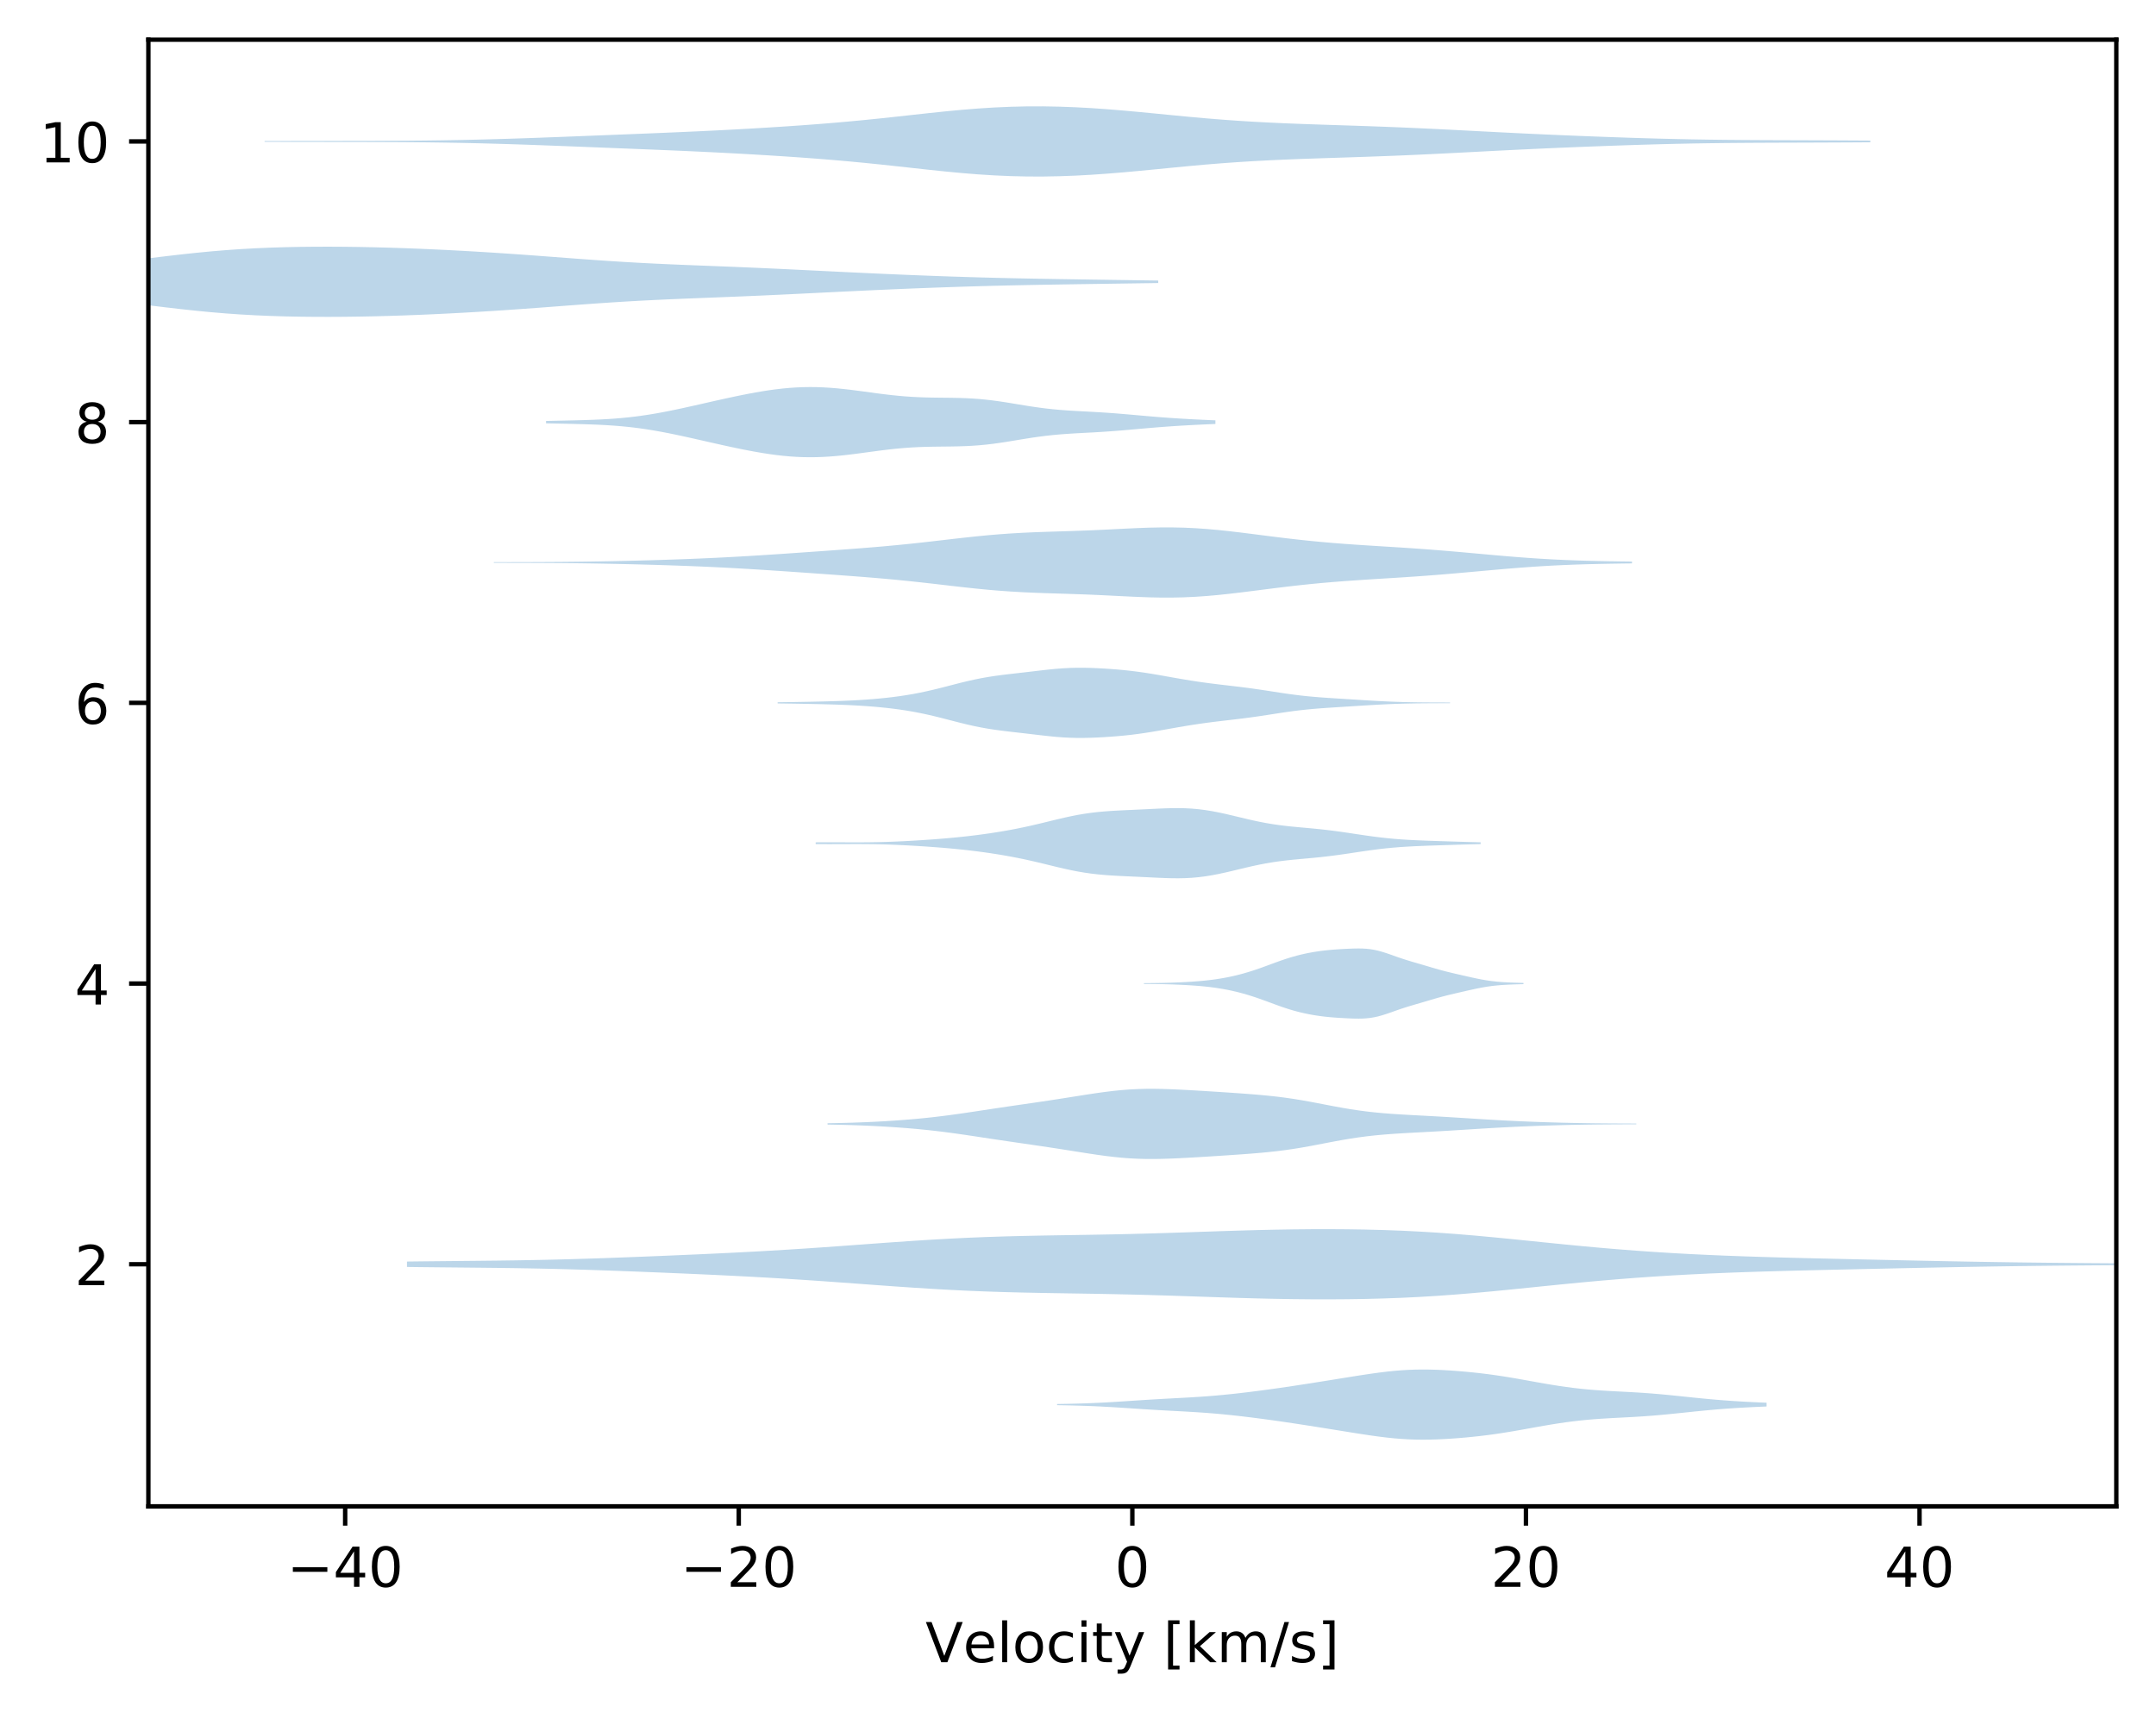<?xml version="1.0" encoding="utf-8" standalone="no"?>
<!DOCTYPE svg PUBLIC "-//W3C//DTD SVG 1.1//EN"
  "http://www.w3.org/Graphics/SVG/1.1/DTD/svg11.dtd">
<!-- Created with matplotlib (https://matplotlib.org/) -->
<svg height="310.868pt" version="1.1" viewBox="0 0 391.245 310.868" width="391.245pt" xmlns="http://www.w3.org/2000/svg" xmlns:xlink="http://www.w3.org/1999/xlink">
 <defs>
  <style type="text/css">
*{stroke-linecap:butt;stroke-linejoin:round;}
  </style>
 </defs>
 <g id="figure_1">
  <g id="patch_1">
   <path d="M 0 310.868 
L 391.245 310.868 
L 391.245 0 
L 0 0 
z
" style="fill:#ffffff;"/>
  </g>
  <g id="axes_1">
   <g id="patch_2">
    <path d="M 26.925 273.312 
L 384.045 273.312 
L 384.045 7.2 
L 26.925 7.2 
z
" style="fill:#ffffff;"/>
   </g>
   <g id="PolyCollection_1">
    <path clip-path="url(#p37a2d8c67b)" d="M 191.829 254.744 
L 191.829 254.955 
L 193.129 254.977 
L 194.43 255.005 
L 195.73 255.039 
L 197.031 255.081 
L 198.331 255.131 
L 199.632 255.191 
L 200.932 255.26 
L 202.233 255.335 
L 203.533 255.417 
L 204.834 255.502 
L 206.134 255.589 
L 207.435 255.674 
L 208.735 255.755 
L 210.036 255.833 
L 211.336 255.906 
L 212.636 255.976 
L 213.937 256.045 
L 215.237 256.117 
L 216.538 256.193 
L 217.838 256.276 
L 219.139 256.37 
L 220.439 256.475 
L 221.74 256.591 
L 223.04 256.72 
L 224.341 256.86 
L 225.641 257.009 
L 226.942 257.167 
L 228.242 257.332 
L 229.543 257.505 
L 230.843 257.683 
L 232.144 257.867 
L 233.444 258.056 
L 234.745 258.249 
L 236.045 258.447 
L 237.346 258.649 
L 238.646 258.853 
L 239.947 259.059 
L 241.247 259.268 
L 242.548 259.477 
L 243.848 259.687 
L 245.149 259.896 
L 246.449 260.102 
L 247.75 260.302 
L 249.05 260.493 
L 250.351 260.671 
L 251.651 260.829 
L 252.952 260.965 
L 254.252 261.073 
L 255.553 261.152 
L 256.853 261.199 
L 258.154 261.216 
L 259.454 261.204 
L 260.755 261.166 
L 262.055 261.106 
L 263.356 261.026 
L 264.656 260.93 
L 265.957 260.819 
L 267.257 260.692 
L 268.558 260.551 
L 269.858 260.393 
L 271.159 260.218 
L 272.459 260.026 
L 273.76 259.819 
L 275.06 259.599 
L 276.361 259.37 
L 277.661 259.135 
L 278.961 258.901 
L 280.262 258.671 
L 281.562 258.451 
L 282.863 258.245 
L 284.163 258.056 
L 285.464 257.886 
L 286.764 257.736 
L 288.065 257.607 
L 289.365 257.498 
L 290.666 257.406 
L 291.966 257.327 
L 293.267 257.256 
L 294.567 257.189 
L 295.868 257.12 
L 297.168 257.045 
L 298.469 256.96 
L 299.769 256.863 
L 301.07 256.754 
L 302.37 256.634 
L 303.671 256.505 
L 304.971 256.371 
L 306.272 256.235 
L 307.572 256.1 
L 308.873 255.97 
L 310.173 255.847 
L 311.474 255.732 
L 312.774 255.628 
L 314.075 255.534 
L 315.375 255.45 
L 316.676 255.375 
L 317.976 255.308 
L 319.277 255.247 
L 320.577 255.193 
L 320.577 254.507 
L 320.577 254.507 
L 319.277 254.452 
L 317.976 254.392 
L 316.676 254.325 
L 315.375 254.249 
L 314.075 254.165 
L 312.774 254.071 
L 311.474 253.967 
L 310.173 253.853 
L 308.873 253.73 
L 307.572 253.599 
L 306.272 253.464 
L 304.971 253.328 
L 303.671 253.194 
L 302.37 253.065 
L 301.07 252.945 
L 299.769 252.836 
L 298.469 252.739 
L 297.168 252.654 
L 295.868 252.579 
L 294.567 252.51 
L 293.267 252.443 
L 291.966 252.373 
L 290.666 252.294 
L 289.365 252.201 
L 288.065 252.092 
L 286.764 251.963 
L 285.464 251.814 
L 284.163 251.644 
L 282.863 251.454 
L 281.562 251.248 
L 280.262 251.028 
L 278.961 250.799 
L 277.661 250.564 
L 276.361 250.33 
L 275.06 250.1 
L 273.76 249.88 
L 272.459 249.673 
L 271.159 249.481 
L 269.858 249.307 
L 268.558 249.149 
L 267.257 249.007 
L 265.957 248.881 
L 264.656 248.769 
L 263.356 248.673 
L 262.055 248.594 
L 260.755 248.533 
L 259.454 248.495 
L 258.154 248.483 
L 256.853 248.5 
L 255.553 248.548 
L 254.252 248.626 
L 252.952 248.734 
L 251.651 248.87 
L 250.351 249.029 
L 249.05 249.206 
L 247.75 249.397 
L 246.449 249.597 
L 245.149 249.804 
L 243.848 250.012 
L 242.548 250.222 
L 241.247 250.432 
L 239.947 250.64 
L 238.646 250.846 
L 237.346 251.051 
L 236.045 251.252 
L 234.745 251.45 
L 233.444 251.644 
L 232.144 251.833 
L 230.843 252.017 
L 229.543 252.195 
L 228.242 252.367 
L 226.942 252.532 
L 225.641 252.69 
L 224.341 252.84 
L 223.04 252.979 
L 221.74 253.108 
L 220.439 253.225 
L 219.139 253.33 
L 217.838 253.423 
L 216.538 253.507 
L 215.237 253.583 
L 213.937 253.654 
L 212.636 253.723 
L 211.336 253.793 
L 210.036 253.867 
L 208.735 253.944 
L 207.435 254.026 
L 206.134 254.111 
L 204.834 254.197 
L 203.533 254.282 
L 202.233 254.364 
L 200.932 254.44 
L 199.632 254.508 
L 198.331 254.568 
L 197.031 254.619 
L 195.73 254.661 
L 194.43 254.695 
L 193.129 254.722 
L 191.829 254.744 
z
" style="fill:#1f77b4;fill-opacity:0.3;"/>
   </g>
   <g id="PolyCollection_2">
    <path clip-path="url(#p37a2d8c67b)" d="M 73.852 228.892 
L 73.852 229.876 
L 77.133 229.915 
L 80.414 229.949 
L 83.696 229.98 
L 86.977 230.012 
L 90.258 230.048 
L 93.539 230.092 
L 96.821 230.148 
L 100.102 230.218 
L 103.383 230.302 
L 106.664 230.4 
L 109.946 230.509 
L 113.227 230.629 
L 116.508 230.755 
L 119.789 230.888 
L 123.071 231.026 
L 126.352 231.168 
L 129.633 231.318 
L 132.915 231.476 
L 136.196 231.645 
L 139.477 231.828 
L 142.758 232.024 
L 146.04 232.235 
L 149.321 232.458 
L 152.602 232.692 
L 155.883 232.932 
L 159.165 233.173 
L 162.446 233.409 
L 165.727 233.633 
L 169.008 233.841 
L 172.29 234.027 
L 175.571 234.188 
L 178.852 234.322 
L 182.133 234.43 
L 185.415 234.516 
L 188.696 234.584 
L 191.977 234.64 
L 195.258 234.691 
L 198.54 234.743 
L 201.821 234.804 
L 205.102 234.876 
L 208.383 234.961 
L 211.665 235.058 
L 214.946 235.165 
L 218.227 235.277 
L 221.509 235.387 
L 224.79 235.491 
L 228.071 235.583 
L 231.352 235.657 
L 234.634 235.712 
L 237.915 235.744 
L 241.196 235.751 
L 244.477 235.73 
L 247.759 235.679 
L 251.04 235.594 
L 254.321 235.473 
L 257.602 235.313 
L 260.884 235.114 
L 264.165 234.876 
L 267.446 234.605 
L 270.727 234.305 
L 274.009 233.985 
L 277.29 233.653 
L 280.571 233.318 
L 283.852 232.988 
L 287.134 232.671 
L 290.415 232.372 
L 293.696 232.095 
L 296.978 231.841 
L 300.259 231.613 
L 303.54 231.409 
L 306.821 231.229 
L 310.103 231.071 
L 313.384 230.933 
L 316.665 230.812 
L 319.946 230.706 
L 323.228 230.612 
L 326.509 230.526 
L 329.79 230.447 
L 333.071 230.371 
L 336.353 230.298 
L 339.634 230.226 
L 342.915 230.154 
L 346.196 230.083 
L 349.478 230.014 
L 352.759 229.948 
L 356.04 229.885 
L 359.321 229.827 
L 362.603 229.774 
L 365.884 229.727 
L 369.165 229.686 
L 372.446 229.65 
L 375.728 229.619 
L 379.009 229.592 
L 382.29 229.569 
L 385.572 229.548 
L 388.853 229.53 
L 392.134 229.514 
L 395.415 229.499 
L 398.697 229.485 
L 398.697 229.284 
L 398.697 229.284 
L 395.415 229.27 
L 392.134 229.255 
L 388.853 229.239 
L 385.572 229.221 
L 382.29 229.2 
L 379.009 229.177 
L 375.728 229.15 
L 372.446 229.119 
L 369.165 229.083 
L 365.884 229.042 
L 362.603 228.995 
L 359.321 228.942 
L 356.04 228.884 
L 352.759 228.821 
L 349.478 228.755 
L 346.196 228.686 
L 342.915 228.615 
L 339.634 228.543 
L 336.353 228.471 
L 333.071 228.398 
L 329.79 228.322 
L 326.509 228.243 
L 323.228 228.157 
L 319.946 228.062 
L 316.665 227.956 
L 313.384 227.836 
L 310.103 227.698 
L 306.821 227.54 
L 303.54 227.36 
L 300.259 227.156 
L 296.978 226.928 
L 293.696 226.674 
L 290.415 226.397 
L 287.134 226.098 
L 283.852 225.781 
L 280.571 225.451 
L 277.29 225.116 
L 274.009 224.784 
L 270.727 224.464 
L 267.446 224.164 
L 264.165 223.892 
L 260.884 223.655 
L 257.602 223.456 
L 254.321 223.296 
L 251.04 223.175 
L 247.759 223.09 
L 244.477 223.039 
L 241.196 223.018 
L 237.915 223.025 
L 234.634 223.057 
L 231.352 223.111 
L 228.071 223.186 
L 224.79 223.278 
L 221.509 223.381 
L 218.227 223.492 
L 214.946 223.604 
L 211.665 223.711 
L 208.383 223.808 
L 205.102 223.893 
L 201.821 223.965 
L 198.54 224.025 
L 195.258 224.078 
L 191.977 224.129 
L 188.696 224.185 
L 185.415 224.253 
L 182.133 224.338 
L 178.852 224.447 
L 175.571 224.581 
L 172.29 224.742 
L 169.008 224.928 
L 165.727 225.136 
L 162.446 225.36 
L 159.165 225.596 
L 155.883 225.837 
L 152.602 226.077 
L 149.321 226.311 
L 146.04 226.534 
L 142.758 226.745 
L 139.477 226.941 
L 136.196 227.123 
L 132.915 227.293 
L 129.633 227.451 
L 126.352 227.6 
L 123.071 227.743 
L 119.789 227.881 
L 116.508 228.013 
L 113.227 228.14 
L 109.946 228.26 
L 106.664 228.369 
L 103.383 228.467 
L 100.102 228.551 
L 96.821 228.621 
L 93.539 228.677 
L 90.258 228.721 
L 86.977 228.757 
L 83.696 228.789 
L 80.414 228.82 
L 77.133 228.854 
L 73.852 228.892 
z
" style="fill:#1f77b4;fill-opacity:0.3;"/>
   </g>
   <g id="PolyCollection_3">
    <path clip-path="url(#p37a2d8c67b)" d="M 150.172 203.801 
L 150.172 204.037 
L 151.654 204.064 
L 153.137 204.099 
L 154.619 204.141 
L 156.102 204.192 
L 157.584 204.253 
L 159.067 204.324 
L 160.549 204.407 
L 162.032 204.5 
L 163.514 204.604 
L 164.997 204.721 
L 166.479 204.851 
L 167.962 204.996 
L 169.444 205.157 
L 170.927 205.333 
L 172.409 205.525 
L 173.892 205.729 
L 175.374 205.944 
L 176.857 206.166 
L 178.339 206.39 
L 179.822 206.615 
L 181.304 206.838 
L 182.787 207.057 
L 184.269 207.274 
L 185.752 207.489 
L 187.234 207.704 
L 188.717 207.922 
L 190.199 208.143 
L 191.682 208.369 
L 193.164 208.6 
L 194.647 208.834 
L 196.129 209.07 
L 197.612 209.301 
L 199.094 209.523 
L 200.577 209.727 
L 202.06 209.907 
L 203.542 210.056 
L 205.025 210.169 
L 206.507 210.244 
L 207.99 210.282 
L 209.472 210.285 
L 210.955 210.26 
L 212.437 210.212 
L 213.92 210.147 
L 215.402 210.071 
L 216.885 209.988 
L 218.367 209.899 
L 219.85 209.807 
L 221.332 209.712 
L 222.815 209.614 
L 224.297 209.513 
L 225.78 209.407 
L 227.262 209.293 
L 228.745 209.169 
L 230.227 209.028 
L 231.71 208.866 
L 233.192 208.679 
L 234.675 208.465 
L 236.157 208.225 
L 237.64 207.961 
L 239.122 207.681 
L 240.605 207.395 
L 242.087 207.111 
L 243.57 206.84 
L 245.052 206.59 
L 246.535 206.366 
L 248.017 206.172 
L 249.5 206.006 
L 250.982 205.868 
L 252.465 205.752 
L 253.947 205.653 
L 255.43 205.566 
L 256.912 205.485 
L 258.395 205.407 
L 259.877 205.327 
L 261.36 205.244 
L 262.842 205.156 
L 264.325 205.065 
L 265.807 204.972 
L 267.29 204.878 
L 268.772 204.785 
L 270.255 204.695 
L 271.737 204.61 
L 273.22 204.53 
L 274.702 204.457 
L 276.185 204.389 
L 277.667 204.327 
L 279.15 204.271 
L 280.632 204.221 
L 282.115 204.176 
L 283.597 204.136 
L 285.08 204.101 
L 286.562 204.072 
L 288.045 204.048 
L 289.528 204.029 
L 291.01 204.015 
L 292.493 204.005 
L 293.975 203.997 
L 295.458 203.991 
L 296.94 203.986 
L 296.94 203.853 
L 296.94 203.853 
L 295.458 203.847 
L 293.975 203.841 
L 292.493 203.834 
L 291.01 203.823 
L 289.528 203.809 
L 288.045 203.79 
L 286.562 203.767 
L 285.08 203.737 
L 283.597 203.703 
L 282.115 203.663 
L 280.632 203.617 
L 279.15 203.567 
L 277.667 203.511 
L 276.185 203.449 
L 274.702 203.382 
L 273.22 203.308 
L 271.737 203.228 
L 270.255 203.143 
L 268.772 203.053 
L 267.29 202.96 
L 265.807 202.866 
L 264.325 202.773 
L 262.842 202.682 
L 261.36 202.595 
L 259.877 202.512 
L 258.395 202.432 
L 256.912 202.353 
L 255.43 202.273 
L 253.947 202.185 
L 252.465 202.087 
L 250.982 201.971 
L 249.5 201.832 
L 248.017 201.667 
L 246.535 201.472 
L 245.052 201.248 
L 243.57 200.998 
L 242.087 200.727 
L 240.605 200.444 
L 239.122 200.157 
L 237.64 199.877 
L 236.157 199.614 
L 234.675 199.373 
L 233.192 199.159 
L 231.71 198.972 
L 230.227 198.811 
L 228.745 198.67 
L 227.262 198.545 
L 225.78 198.431 
L 224.297 198.325 
L 222.815 198.224 
L 221.332 198.126 
L 219.85 198.031 
L 218.367 197.939 
L 216.885 197.851 
L 215.402 197.767 
L 213.92 197.691 
L 212.437 197.626 
L 210.955 197.578 
L 209.472 197.553 
L 207.99 197.556 
L 206.507 197.594 
L 205.025 197.669 
L 203.542 197.782 
L 202.06 197.931 
L 200.577 198.111 
L 199.094 198.316 
L 197.612 198.537 
L 196.129 198.769 
L 194.647 199.004 
L 193.164 199.238 
L 191.682 199.469 
L 190.199 199.695 
L 188.717 199.917 
L 187.234 200.134 
L 185.752 200.349 
L 184.269 200.564 
L 182.787 200.781 
L 181.304 201.001 
L 179.822 201.223 
L 178.339 201.448 
L 176.857 201.673 
L 175.374 201.894 
L 173.892 202.109 
L 172.409 202.314 
L 170.927 202.505 
L 169.444 202.682 
L 167.962 202.842 
L 166.479 202.987 
L 164.997 203.117 
L 163.514 203.234 
L 162.032 203.339 
L 160.549 203.432 
L 159.067 203.514 
L 157.584 203.585 
L 156.102 203.646 
L 154.619 203.698 
L 153.137 203.74 
L 151.654 203.774 
L 150.172 203.801 
z
" style="fill:#1f77b4;fill-opacity:0.3;"/>
   </g>
   <g id="PolyCollection_4">
    <path clip-path="url(#p37a2d8c67b)" d="M 207.577 178.382 
L 207.577 178.526 
L 208.272 178.532 
L 208.968 178.538 
L 209.664 178.546 
L 210.36 178.556 
L 211.056 178.57 
L 211.751 178.587 
L 212.447 178.607 
L 213.143 178.632 
L 213.839 178.661 
L 214.534 178.693 
L 215.23 178.73 
L 215.926 178.771 
L 216.622 178.817 
L 217.318 178.869 
L 218.013 178.928 
L 218.709 178.996 
L 219.405 179.073 
L 220.101 179.16 
L 220.797 179.258 
L 221.492 179.367 
L 222.188 179.488 
L 222.884 179.621 
L 223.58 179.768 
L 224.275 179.928 
L 224.971 180.102 
L 225.667 180.29 
L 226.363 180.492 
L 227.059 180.707 
L 227.754 180.934 
L 228.45 181.172 
L 229.146 181.419 
L 229.842 181.673 
L 230.538 181.93 
L 231.233 182.187 
L 231.929 182.44 
L 232.625 182.686 
L 233.321 182.921 
L 234.016 183.142 
L 234.712 183.349 
L 235.408 183.539 
L 236.104 183.712 
L 236.8 183.87 
L 237.495 184.012 
L 238.191 184.141 
L 238.887 184.255 
L 239.583 184.356 
L 240.279 184.444 
L 240.974 184.519 
L 241.67 184.582 
L 242.366 184.636 
L 243.062 184.682 
L 243.757 184.722 
L 244.453 184.759 
L 245.149 184.789 
L 245.845 184.812 
L 246.541 184.82 
L 247.236 184.808 
L 247.932 184.767 
L 248.628 184.693 
L 249.324 184.58 
L 250.02 184.429 
L 250.715 184.242 
L 251.411 184.026 
L 252.107 183.791 
L 252.803 183.546 
L 253.498 183.3 
L 254.194 183.06 
L 254.89 182.832 
L 255.586 182.614 
L 256.282 182.405 
L 256.977 182.201 
L 257.673 181.999 
L 258.369 181.795 
L 259.065 181.588 
L 259.761 181.382 
L 260.456 181.178 
L 261.152 180.981 
L 261.848 180.792 
L 262.544 180.612 
L 263.239 180.441 
L 263.935 180.277 
L 264.631 180.116 
L 265.327 179.956 
L 266.023 179.797 
L 266.718 179.64 
L 267.414 179.486 
L 268.11 179.339 
L 268.806 179.202 
L 269.502 179.079 
L 270.197 178.971 
L 270.893 178.879 
L 271.589 178.804 
L 272.285 178.743 
L 272.98 178.695 
L 273.676 178.657 
L 274.372 178.627 
L 275.068 178.602 
L 275.764 178.582 
L 276.459 178.565 
L 276.459 178.343 
L 276.459 178.343 
L 275.764 178.326 
L 275.068 178.305 
L 274.372 178.281 
L 273.676 178.251 
L 272.98 178.213 
L 272.285 178.165 
L 271.589 178.104 
L 270.893 178.028 
L 270.197 177.937 
L 269.502 177.829 
L 268.806 177.706 
L 268.11 177.569 
L 267.414 177.422 
L 266.718 177.268 
L 266.023 177.11 
L 265.327 176.951 
L 264.631 176.792 
L 263.935 176.631 
L 263.239 176.467 
L 262.544 176.296 
L 261.848 176.116 
L 261.152 175.927 
L 260.456 175.73 
L 259.761 175.526 
L 259.065 175.319 
L 258.369 175.113 
L 257.673 174.909 
L 256.977 174.706 
L 256.282 174.503 
L 255.586 174.294 
L 254.89 174.076 
L 254.194 173.847 
L 253.498 173.608 
L 252.803 173.362 
L 252.107 173.117 
L 251.411 172.881 
L 250.715 172.666 
L 250.02 172.479 
L 249.324 172.328 
L 248.628 172.215 
L 247.932 172.14 
L 247.236 172.1 
L 246.541 172.088 
L 245.845 172.096 
L 245.149 172.118 
L 244.453 172.149 
L 243.757 172.185 
L 243.062 172.226 
L 242.366 172.272 
L 241.67 172.326 
L 240.974 172.389 
L 240.279 172.464 
L 239.583 172.552 
L 238.887 172.653 
L 238.191 172.767 
L 237.495 172.895 
L 236.8 173.038 
L 236.104 173.196 
L 235.408 173.369 
L 234.712 173.559 
L 234.016 173.766 
L 233.321 173.987 
L 232.625 174.222 
L 231.929 174.468 
L 231.233 174.721 
L 230.538 174.978 
L 229.842 175.235 
L 229.146 175.489 
L 228.45 175.736 
L 227.754 175.974 
L 227.059 176.201 
L 226.363 176.416 
L 225.667 176.618 
L 224.971 176.806 
L 224.275 176.98 
L 223.58 177.14 
L 222.884 177.287 
L 222.188 177.42 
L 221.492 177.541 
L 220.797 177.65 
L 220.101 177.748 
L 219.405 177.835 
L 218.709 177.912 
L 218.013 177.98 
L 217.318 178.039 
L 216.622 178.091 
L 215.926 178.137 
L 215.23 178.178 
L 214.534 178.214 
L 213.839 178.247 
L 213.143 178.276 
L 212.447 178.3 
L 211.751 178.321 
L 211.056 178.338 
L 210.36 178.351 
L 209.664 178.361 
L 208.968 178.369 
L 208.272 178.376 
L 207.577 178.382 
z
" style="fill:#1f77b4;fill-opacity:0.3;"/>
   </g>
   <g id="PolyCollection_5">
    <path clip-path="url(#p37a2d8c67b)" d="M 148.019 152.832 
L 148.019 153.145 
L 149.238 153.152 
L 150.457 153.155 
L 151.675 153.153 
L 152.894 153.148 
L 154.113 153.144 
L 155.332 153.141 
L 156.551 153.144 
L 157.77 153.154 
L 158.989 153.173 
L 160.208 153.202 
L 161.427 153.241 
L 162.646 153.29 
L 163.865 153.347 
L 165.084 153.411 
L 166.302 153.482 
L 167.521 153.559 
L 168.74 153.643 
L 169.959 153.733 
L 171.178 153.83 
L 172.397 153.936 
L 173.616 154.052 
L 174.835 154.177 
L 176.054 154.314 
L 177.273 154.463 
L 178.492 154.625 
L 179.711 154.8 
L 180.929 154.988 
L 182.148 155.191 
L 183.367 155.409 
L 184.586 155.643 
L 185.805 155.893 
L 187.024 156.161 
L 188.243 156.443 
L 189.462 156.736 
L 190.681 157.034 
L 191.9 157.33 
L 193.119 157.615 
L 194.338 157.88 
L 195.556 158.12 
L 196.775 158.327 
L 197.994 158.501 
L 199.213 158.643 
L 200.432 158.755 
L 201.651 158.843 
L 202.87 158.914 
L 204.089 158.974 
L 205.308 159.03 
L 206.527 159.085 
L 207.746 159.143 
L 208.965 159.203 
L 210.183 159.261 
L 211.402 159.312 
L 212.621 159.346 
L 213.84 159.355 
L 215.059 159.331 
L 216.278 159.266 
L 217.497 159.156 
L 218.716 159.002 
L 219.935 158.804 
L 221.154 158.569 
L 222.373 158.305 
L 223.592 158.022 
L 224.81 157.728 
L 226.029 157.436 
L 227.248 157.155 
L 228.467 156.894 
L 229.686 156.658 
L 230.905 156.451 
L 232.124 156.274 
L 233.343 156.123 
L 234.562 155.994 
L 235.781 155.879 
L 237 155.769 
L 238.219 155.657 
L 239.437 155.537 
L 240.656 155.402 
L 241.875 155.253 
L 243.094 155.09 
L 244.313 154.914 
L 245.532 154.732 
L 246.751 154.549 
L 247.97 154.37 
L 249.189 154.201 
L 250.408 154.047 
L 251.627 153.911 
L 252.846 153.794 
L 254.064 153.696 
L 255.283 153.616 
L 256.502 153.55 
L 257.721 153.495 
L 258.94 153.447 
L 260.159 153.404 
L 261.378 153.364 
L 262.597 153.325 
L 263.816 153.287 
L 265.035 153.249 
L 266.254 153.214 
L 267.473 153.18 
L 268.691 153.148 
L 268.691 152.829 
L 268.691 152.829 
L 267.473 152.798 
L 266.254 152.764 
L 265.035 152.728 
L 263.816 152.69 
L 262.597 152.652 
L 261.378 152.613 
L 260.159 152.573 
L 258.94 152.53 
L 257.721 152.483 
L 256.502 152.428 
L 255.283 152.362 
L 254.064 152.281 
L 252.846 152.183 
L 251.627 152.066 
L 250.408 151.93 
L 249.189 151.776 
L 247.97 151.607 
L 246.751 151.429 
L 245.532 151.245 
L 244.313 151.063 
L 243.094 150.888 
L 241.875 150.724 
L 240.656 150.575 
L 239.437 150.441 
L 238.219 150.32 
L 237 150.208 
L 235.781 150.098 
L 234.562 149.983 
L 233.343 149.854 
L 232.124 149.704 
L 230.905 149.526 
L 229.686 149.32 
L 228.467 149.084 
L 227.248 148.822 
L 226.029 148.541 
L 224.81 148.249 
L 223.592 147.956 
L 222.373 147.672 
L 221.154 147.408 
L 219.935 147.173 
L 218.716 146.976 
L 217.497 146.821 
L 216.278 146.712 
L 215.059 146.647 
L 213.84 146.622 
L 212.621 146.631 
L 211.402 146.666 
L 210.183 146.716 
L 208.965 146.774 
L 207.746 146.834 
L 206.527 146.892 
L 205.308 146.948 
L 204.089 147.003 
L 202.87 147.064 
L 201.651 147.135 
L 200.432 147.223 
L 199.213 147.335 
L 197.994 147.476 
L 196.775 147.65 
L 195.556 147.858 
L 194.338 148.097 
L 193.119 148.362 
L 191.9 148.648 
L 190.681 148.943 
L 189.462 149.242 
L 188.243 149.535 
L 187.024 149.817 
L 185.805 150.084 
L 184.586 150.335 
L 183.367 150.569 
L 182.148 150.787 
L 180.929 150.989 
L 179.711 151.177 
L 178.492 151.352 
L 177.273 151.514 
L 176.054 151.663 
L 174.835 151.8 
L 173.616 151.926 
L 172.397 152.041 
L 171.178 152.147 
L 169.959 152.245 
L 168.74 152.335 
L 167.521 152.418 
L 166.302 152.495 
L 165.084 152.566 
L 163.865 152.631 
L 162.646 152.688 
L 161.427 152.736 
L 160.208 152.775 
L 158.989 152.804 
L 157.77 152.823 
L 156.551 152.833 
L 155.332 152.836 
L 154.113 152.834 
L 152.894 152.829 
L 151.675 152.824 
L 150.457 152.823 
L 149.238 152.825 
L 148.019 152.832 
z
" style="fill:#1f77b4;fill-opacity:0.3;"/>
   </g>
   <g id="PolyCollection_6">
    <path clip-path="url(#p37a2d8c67b)" d="M 141.114 127.419 
L 141.114 127.628 
L 142.347 127.645 
L 143.58 127.663 
L 144.812 127.683 
L 146.045 127.704 
L 147.277 127.728 
L 148.51 127.754 
L 149.743 127.783 
L 150.975 127.817 
L 152.208 127.857 
L 153.441 127.905 
L 154.673 127.961 
L 155.906 128.029 
L 157.138 128.109 
L 158.371 128.203 
L 159.604 128.311 
L 160.836 128.437 
L 162.069 128.581 
L 163.301 128.745 
L 164.534 128.932 
L 165.767 129.143 
L 166.999 129.38 
L 168.232 129.642 
L 169.465 129.927 
L 170.697 130.231 
L 171.93 130.547 
L 173.162 130.867 
L 174.395 131.18 
L 175.628 131.479 
L 176.86 131.755 
L 178.093 132.002 
L 179.325 132.22 
L 180.558 132.409 
L 181.791 132.575 
L 183.023 132.726 
L 184.256 132.868 
L 185.489 133.008 
L 186.721 133.151 
L 187.954 133.297 
L 189.186 133.441 
L 190.419 133.576 
L 191.652 133.696 
L 192.884 133.791 
L 194.117 133.855 
L 195.35 133.888 
L 196.582 133.89 
L 197.815 133.864 
L 199.047 133.817 
L 200.28 133.752 
L 201.513 133.671 
L 202.745 133.575 
L 203.978 133.462 
L 205.21 133.329 
L 206.443 133.175 
L 207.676 133 
L 208.908 132.806 
L 210.141 132.598 
L 211.374 132.381 
L 212.606 132.162 
L 213.839 131.944 
L 215.071 131.734 
L 216.304 131.534 
L 217.537 131.347 
L 218.769 131.173 
L 220.002 131.012 
L 221.235 130.861 
L 222.467 130.716 
L 223.7 130.572 
L 224.932 130.425 
L 226.165 130.27 
L 227.398 130.104 
L 228.63 129.927 
L 229.863 129.741 
L 231.095 129.549 
L 232.328 129.359 
L 233.561 129.177 
L 234.793 129.008 
L 236.026 128.857 
L 237.259 128.725 
L 238.491 128.611 
L 239.724 128.512 
L 240.956 128.425 
L 242.189 128.344 
L 243.422 128.266 
L 244.654 128.188 
L 245.887 128.11 
L 247.119 128.032 
L 248.352 127.956 
L 249.585 127.884 
L 250.817 127.818 
L 252.05 127.76 
L 253.283 127.712 
L 254.515 127.673 
L 255.748 127.644 
L 256.98 127.623 
L 258.213 127.609 
L 259.446 127.6 
L 260.678 127.594 
L 261.911 127.59 
L 263.144 127.587 
L 263.144 127.46 
L 263.144 127.46 
L 261.911 127.456 
L 260.678 127.452 
L 259.446 127.447 
L 258.213 127.438 
L 256.98 127.424 
L 255.748 127.403 
L 254.515 127.374 
L 253.283 127.335 
L 252.05 127.286 
L 250.817 127.229 
L 249.585 127.163 
L 248.352 127.09 
L 247.119 127.014 
L 245.887 126.936 
L 244.654 126.858 
L 243.422 126.781 
L 242.189 126.703 
L 240.956 126.622 
L 239.724 126.534 
L 238.491 126.436 
L 237.259 126.322 
L 236.026 126.19 
L 234.793 126.038 
L 233.561 125.87 
L 232.328 125.687 
L 231.095 125.497 
L 229.863 125.306 
L 228.63 125.12 
L 227.398 124.943 
L 226.165 124.777 
L 224.932 124.622 
L 223.7 124.475 
L 222.467 124.331 
L 221.235 124.186 
L 220.002 124.035 
L 218.769 123.873 
L 217.537 123.7 
L 216.304 123.513 
L 215.071 123.313 
L 213.839 123.103 
L 212.606 122.885 
L 211.374 122.665 
L 210.141 122.448 
L 208.908 122.24 
L 207.676 122.047 
L 206.443 121.872 
L 205.21 121.718 
L 203.978 121.585 
L 202.745 121.472 
L 201.513 121.376 
L 200.28 121.295 
L 199.047 121.23 
L 197.815 121.182 
L 196.582 121.157 
L 195.35 121.159 
L 194.117 121.191 
L 192.884 121.256 
L 191.652 121.351 
L 190.419 121.47 
L 189.186 121.606 
L 187.954 121.75 
L 186.721 121.896 
L 185.489 122.039 
L 184.256 122.179 
L 183.023 122.321 
L 181.791 122.471 
L 180.558 122.637 
L 179.325 122.827 
L 178.093 123.044 
L 176.86 123.292 
L 175.628 123.568 
L 174.395 123.866 
L 173.162 124.18 
L 171.93 124.5 
L 170.697 124.816 
L 169.465 125.119 
L 168.232 125.405 
L 166.999 125.667 
L 165.767 125.904 
L 164.534 126.115 
L 163.301 126.302 
L 162.069 126.466 
L 160.836 126.61 
L 159.604 126.735 
L 158.371 126.844 
L 157.138 126.938 
L 155.906 127.018 
L 154.673 127.085 
L 153.441 127.142 
L 152.208 127.189 
L 150.975 127.229 
L 149.743 127.263 
L 148.51 127.293 
L 147.277 127.319 
L 146.045 127.343 
L 144.812 127.364 
L 143.58 127.384 
L 142.347 127.402 
L 141.114 127.419 
z
" style="fill:#1f77b4;fill-opacity:0.3;"/>
   </g>
   <g id="PolyCollection_7">
    <path clip-path="url(#p37a2d8c67b)" d="M 89.611 101.995 
L 89.611 102.121 
L 91.698 102.125 
L 93.784 102.129 
L 95.87 102.134 
L 97.956 102.142 
L 100.043 102.153 
L 102.129 102.168 
L 104.215 102.189 
L 106.302 102.216 
L 108.388 102.248 
L 110.474 102.286 
L 112.56 102.329 
L 114.647 102.377 
L 116.733 102.431 
L 118.819 102.489 
L 120.906 102.554 
L 122.992 102.624 
L 125.078 102.702 
L 127.164 102.787 
L 129.251 102.88 
L 131.337 102.982 
L 133.423 103.093 
L 135.509 103.213 
L 137.596 103.34 
L 139.682 103.473 
L 141.768 103.612 
L 143.855 103.755 
L 145.941 103.9 
L 148.027 104.048 
L 150.113 104.196 
L 152.2 104.347 
L 154.286 104.501 
L 156.372 104.66 
L 158.459 104.828 
L 160.545 105.007 
L 162.631 105.2 
L 164.717 105.408 
L 166.804 105.63 
L 168.89 105.863 
L 170.976 106.104 
L 173.062 106.347 
L 175.149 106.583 
L 177.235 106.805 
L 179.321 107.007 
L 181.408 107.184 
L 183.494 107.331 
L 185.58 107.45 
L 187.666 107.545 
L 189.753 107.621 
L 191.839 107.687 
L 193.925 107.752 
L 196.012 107.823 
L 198.098 107.904 
L 200.184 107.999 
L 202.27 108.102 
L 204.357 108.207 
L 206.443 108.303 
L 208.529 108.379 
L 210.616 108.422 
L 212.702 108.424 
L 214.788 108.379 
L 216.874 108.283 
L 218.961 108.14 
L 221.047 107.954 
L 223.133 107.733 
L 225.219 107.487 
L 227.306 107.226 
L 229.392 106.959 
L 231.478 106.695 
L 233.565 106.44 
L 235.651 106.201 
L 237.737 105.981 
L 239.823 105.781 
L 241.91 105.6 
L 243.996 105.438 
L 246.082 105.29 
L 248.169 105.153 
L 250.255 105.022 
L 252.341 104.893 
L 254.427 104.761 
L 256.514 104.621 
L 258.6 104.472 
L 260.686 104.313 
L 262.772 104.142 
L 264.859 103.962 
L 266.945 103.775 
L 269.031 103.586 
L 271.118 103.398 
L 273.204 103.217 
L 275.29 103.046 
L 277.376 102.89 
L 279.463 102.75 
L 281.549 102.629 
L 283.635 102.528 
L 285.722 102.444 
L 287.808 102.378 
L 289.894 102.325 
L 291.98 102.284 
L 294.067 102.251 
L 296.153 102.224 
L 296.153 101.892 
L 296.153 101.892 
L 294.067 101.865 
L 291.98 101.832 
L 289.894 101.791 
L 287.808 101.739 
L 285.722 101.672 
L 283.635 101.588 
L 281.549 101.487 
L 279.463 101.366 
L 277.376 101.227 
L 275.29 101.07 
L 273.204 100.9 
L 271.118 100.718 
L 269.031 100.53 
L 266.945 100.341 
L 264.859 100.154 
L 262.772 99.974 
L 260.686 99.804 
L 258.6 99.644 
L 256.514 99.495 
L 254.427 99.356 
L 252.341 99.223 
L 250.255 99.094 
L 248.169 98.963 
L 246.082 98.826 
L 243.996 98.679 
L 241.91 98.516 
L 239.823 98.336 
L 237.737 98.135 
L 235.651 97.915 
L 233.565 97.676 
L 231.478 97.422 
L 229.392 97.158 
L 227.306 96.891 
L 225.219 96.629 
L 223.133 96.383 
L 221.047 96.162 
L 218.961 95.976 
L 216.874 95.833 
L 214.788 95.737 
L 212.702 95.692 
L 210.616 95.694 
L 208.529 95.737 
L 206.443 95.813 
L 204.357 95.909 
L 202.27 96.014 
L 200.184 96.117 
L 198.098 96.212 
L 196.012 96.294 
L 193.925 96.365 
L 191.839 96.429 
L 189.753 96.495 
L 187.666 96.571 
L 185.58 96.666 
L 183.494 96.785 
L 181.408 96.933 
L 179.321 97.109 
L 177.235 97.311 
L 175.149 97.533 
L 173.062 97.769 
L 170.976 98.012 
L 168.89 98.253 
L 166.804 98.487 
L 164.717 98.709 
L 162.631 98.916 
L 160.545 99.109 
L 158.459 99.288 
L 156.372 99.456 
L 154.286 99.616 
L 152.2 99.77 
L 150.113 99.92 
L 148.027 100.069 
L 145.941 100.216 
L 143.855 100.361 
L 141.768 100.504 
L 139.682 100.643 
L 137.596 100.776 
L 135.509 100.903 
L 133.423 101.023 
L 131.337 101.134 
L 129.251 101.236 
L 127.164 101.329 
L 125.078 101.415 
L 122.992 101.492 
L 120.906 101.563 
L 118.819 101.627 
L 116.733 101.686 
L 114.647 101.739 
L 112.56 101.787 
L 110.474 101.831 
L 108.388 101.868 
L 106.302 101.901 
L 104.215 101.927 
L 102.129 101.948 
L 100.043 101.963 
L 97.956 101.975 
L 95.87 101.982 
L 93.784 101.988 
L 91.698 101.992 
L 89.611 101.995 
z
" style="fill:#1f77b4;fill-opacity:0.3;"/>
   </g>
   <g id="PolyCollection_8">
    <path clip-path="url(#p37a2d8c67b)" d="M 99.089 76.379 
L 99.089 76.807 
L 100.316 76.833 
L 101.543 76.86 
L 102.77 76.887 
L 103.997 76.915 
L 105.224 76.946 
L 106.451 76.982 
L 107.678 77.025 
L 108.905 77.077 
L 110.132 77.143 
L 111.358 77.224 
L 112.585 77.322 
L 113.812 77.439 
L 115.039 77.578 
L 116.266 77.737 
L 117.493 77.917 
L 118.72 78.118 
L 119.947 78.336 
L 121.174 78.571 
L 122.401 78.82 
L 123.628 79.081 
L 124.855 79.349 
L 126.082 79.624 
L 127.309 79.902 
L 128.536 80.18 
L 129.763 80.458 
L 130.99 80.732 
L 132.217 81.001 
L 133.444 81.263 
L 134.671 81.515 
L 135.898 81.756 
L 137.125 81.983 
L 138.352 82.194 
L 139.579 82.384 
L 140.806 82.551 
L 142.033 82.692 
L 143.26 82.806 
L 144.487 82.889 
L 145.714 82.94 
L 146.941 82.959 
L 148.167 82.946 
L 149.394 82.902 
L 150.621 82.829 
L 151.848 82.729 
L 153.075 82.607 
L 154.302 82.465 
L 155.529 82.31 
L 156.756 82.146 
L 157.983 81.979 
L 159.21 81.815 
L 160.437 81.658 
L 161.664 81.514 
L 162.891 81.386 
L 164.118 81.278 
L 165.345 81.192 
L 166.572 81.127 
L 167.799 81.081 
L 169.026 81.052 
L 170.253 81.034 
L 171.48 81.022 
L 172.707 81.008 
L 173.934 80.984 
L 175.161 80.945 
L 176.388 80.884 
L 177.615 80.796 
L 178.842 80.682 
L 180.069 80.54 
L 181.296 80.373 
L 182.523 80.188 
L 183.749 79.989 
L 184.976 79.785 
L 186.203 79.584 
L 187.43 79.393 
L 188.657 79.218 
L 189.884 79.063 
L 191.111 78.93 
L 192.338 78.819 
L 193.565 78.726 
L 194.792 78.648 
L 196.019 78.579 
L 197.246 78.514 
L 198.473 78.448 
L 199.7 78.376 
L 200.927 78.296 
L 202.154 78.207 
L 203.381 78.11 
L 204.608 78.006 
L 205.835 77.897 
L 207.062 77.788 
L 208.289 77.68 
L 209.516 77.576 
L 210.743 77.478 
L 211.97 77.387 
L 213.197 77.303 
L 214.424 77.226 
L 215.651 77.156 
L 216.878 77.091 
L 218.105 77.031 
L 219.332 76.975 
L 220.558 76.923 
L 220.558 76.262 
L 220.558 76.262 
L 219.332 76.211 
L 218.105 76.155 
L 216.878 76.095 
L 215.651 76.03 
L 214.424 75.96 
L 213.197 75.883 
L 211.97 75.799 
L 210.743 75.708 
L 209.516 75.61 
L 208.289 75.506 
L 207.062 75.398 
L 205.835 75.288 
L 204.608 75.18 
L 203.381 75.076 
L 202.154 74.978 
L 200.927 74.89 
L 199.7 74.81 
L 198.473 74.738 
L 197.246 74.672 
L 196.019 74.607 
L 194.792 74.538 
L 193.565 74.46 
L 192.338 74.367 
L 191.111 74.256 
L 189.884 74.123 
L 188.657 73.968 
L 187.43 73.793 
L 186.203 73.601 
L 184.976 73.4 
L 183.749 73.197 
L 182.523 72.998 
L 181.296 72.812 
L 180.069 72.646 
L 178.842 72.504 
L 177.615 72.389 
L 176.388 72.302 
L 175.161 72.241 
L 173.934 72.201 
L 172.707 72.178 
L 171.48 72.164 
L 170.253 72.151 
L 169.026 72.134 
L 167.799 72.105 
L 166.572 72.059 
L 165.345 71.994 
L 164.118 71.907 
L 162.891 71.799 
L 161.664 71.672 
L 160.437 71.527 
L 159.21 71.371 
L 157.983 71.206 
L 156.756 71.039 
L 155.529 70.876 
L 154.302 70.72 
L 153.075 70.579 
L 151.848 70.456 
L 150.621 70.357 
L 149.394 70.283 
L 148.167 70.239 
L 146.941 70.227 
L 145.714 70.246 
L 144.487 70.297 
L 143.26 70.38 
L 142.033 70.493 
L 140.806 70.635 
L 139.579 70.802 
L 138.352 70.992 
L 137.125 71.202 
L 135.898 71.429 
L 134.671 71.67 
L 133.444 71.923 
L 132.217 72.185 
L 130.99 72.454 
L 129.763 72.728 
L 128.536 73.005 
L 127.309 73.284 
L 126.082 73.562 
L 124.855 73.836 
L 123.628 74.105 
L 122.401 74.365 
L 121.174 74.614 
L 119.947 74.849 
L 118.72 75.068 
L 117.493 75.268 
L 116.266 75.449 
L 115.039 75.608 
L 113.812 75.746 
L 112.585 75.864 
L 111.358 75.962 
L 110.132 76.043 
L 108.905 76.108 
L 107.678 76.161 
L 106.451 76.204 
L 105.224 76.24 
L 103.997 76.271 
L 102.77 76.299 
L 101.543 76.326 
L 100.316 76.352 
L 99.089 76.379 
z
" style="fill:#1f77b4;fill-opacity:0.3;"/>
   </g>
   <g id="PolyCollection_9">
    <path clip-path="url(#p37a2d8c67b)" d="M -55.696 51.036 
L -55.696 51.219 
L -53.01 51.235 
L -50.325 51.255 
L -47.639 51.28 
L -44.953 51.311 
L -42.268 51.349 
L -39.582 51.395 
L -36.896 51.447 
L -34.211 51.507 
L -31.525 51.573 
L -28.839 51.645 
L -26.154 51.721 
L -23.468 51.801 
L -20.782 51.886 
L -18.097 51.976 
L -15.411 52.072 
L -12.725 52.175 
L -10.039 52.288 
L -7.354 52.412 
L -4.668 52.548 
L -1.982 52.698 
L 0.703 52.861 
L 3.389 53.04 
L 6.075 53.235 
L 8.76 53.448 
L 11.446 53.681 
L 14.132 53.934 
L 16.817 54.209 
L 19.503 54.503 
L 22.189 54.814 
L 24.874 55.137 
L 27.56 55.464 
L 30.246 55.787 
L 32.931 56.097 
L 35.617 56.386 
L 38.303 56.645 
L 40.988 56.87 
L 43.674 57.058 
L 46.36 57.208 
L 49.045 57.324 
L 51.731 57.406 
L 54.417 57.46 
L 57.102 57.488 
L 59.788 57.494 
L 62.474 57.479 
L 65.159 57.444 
L 67.845 57.392 
L 70.531 57.321 
L 73.217 57.234 
L 75.902 57.132 
L 78.588 57.016 
L 81.274 56.886 
L 83.959 56.744 
L 86.645 56.59 
L 89.331 56.424 
L 92.016 56.248 
L 94.702 56.061 
L 97.388 55.866 
L 100.073 55.664 
L 102.759 55.461 
L 105.445 55.26 
L 108.13 55.066 
L 110.816 54.883 
L 113.502 54.715 
L 116.187 54.562 
L 118.873 54.425 
L 121.559 54.301 
L 124.244 54.189 
L 126.93 54.082 
L 129.616 53.978 
L 132.301 53.872 
L 134.987 53.762 
L 137.673 53.647 
L 140.358 53.525 
L 143.044 53.398 
L 145.73 53.267 
L 148.415 53.135 
L 151.101 53.002 
L 153.787 52.871 
L 156.472 52.744 
L 159.158 52.62 
L 161.844 52.502 
L 164.53 52.388 
L 167.215 52.281 
L 169.901 52.18 
L 172.587 52.085 
L 175.272 51.998 
L 177.958 51.919 
L 180.644 51.848 
L 183.329 51.784 
L 186.015 51.728 
L 188.701 51.678 
L 191.386 51.632 
L 194.072 51.589 
L 196.758 51.548 
L 199.443 51.508 
L 202.129 51.469 
L 204.815 51.429 
L 207.5 51.391 
L 210.186 51.353 
L 210.186 50.902 
L 210.186 50.902 
L 207.5 50.864 
L 204.815 50.826 
L 202.129 50.787 
L 199.443 50.747 
L 196.758 50.707 
L 194.072 50.666 
L 191.386 50.624 
L 188.701 50.578 
L 186.015 50.527 
L 183.329 50.471 
L 180.644 50.407 
L 177.958 50.336 
L 175.272 50.257 
L 172.587 50.17 
L 169.901 50.075 
L 167.215 49.974 
L 164.53 49.867 
L 161.844 49.753 
L 159.158 49.635 
L 156.472 49.511 
L 153.787 49.384 
L 151.101 49.253 
L 148.415 49.121 
L 145.73 48.988 
L 143.044 48.857 
L 140.358 48.73 
L 137.673 48.609 
L 134.987 48.493 
L 132.301 48.383 
L 129.616 48.277 
L 126.93 48.173 
L 124.244 48.067 
L 121.559 47.954 
L 118.873 47.83 
L 116.187 47.693 
L 113.502 47.54 
L 110.816 47.372 
L 108.13 47.189 
L 105.445 46.995 
L 102.759 46.794 
L 100.073 46.591 
L 97.388 46.39 
L 94.702 46.194 
L 92.016 46.008 
L 89.331 45.831 
L 86.645 45.666 
L 83.959 45.512 
L 81.274 45.369 
L 78.588 45.24 
L 75.902 45.123 
L 73.217 45.021 
L 70.531 44.934 
L 67.845 44.864 
L 65.159 44.811 
L 62.474 44.776 
L 59.788 44.761 
L 57.102 44.767 
L 54.417 44.795 
L 51.731 44.849 
L 49.045 44.932 
L 46.36 45.047 
L 43.674 45.197 
L 40.988 45.385 
L 38.303 45.61 
L 35.617 45.869 
L 32.931 46.158 
L 30.246 46.468 
L 27.56 46.791 
L 24.874 47.119 
L 22.189 47.441 
L 19.503 47.752 
L 16.817 48.047 
L 14.132 48.321 
L 11.446 48.574 
L 8.76 48.807 
L 6.075 49.02 
L 3.389 49.216 
L 0.703 49.394 
L -1.982 49.558 
L -4.668 49.707 
L -7.354 49.843 
L -10.039 49.967 
L -12.725 50.08 
L -15.411 50.183 
L -18.097 50.279 
L -20.782 50.369 
L -23.468 50.454 
L -26.154 50.534 
L -28.839 50.61 
L -31.525 50.682 
L -34.211 50.748 
L -36.896 50.808 
L -39.582 50.86 
L -42.268 50.906 
L -44.953 50.944 
L -47.639 50.975 
L -50.325 51 
L -53.01 51.02 
L -55.696 51.036 
z
" style="fill:#1f77b4;fill-opacity:0.3;"/>
   </g>
   <g id="PolyCollection_10">
    <path clip-path="url(#p37a2d8c67b)" d="M 48.016 25.587 
L 48.016 25.738 
L 50.96 25.744 
L 53.903 25.749 
L 56.846 25.753 
L 59.79 25.755 
L 62.733 25.758 
L 65.676 25.763 
L 68.619 25.77 
L 71.563 25.782 
L 74.506 25.801 
L 77.449 25.829 
L 80.393 25.868 
L 83.336 25.918 
L 86.279 25.981 
L 89.222 26.057 
L 92.166 26.143 
L 95.109 26.24 
L 98.052 26.345 
L 100.996 26.455 
L 103.939 26.569 
L 106.882 26.685 
L 109.825 26.801 
L 112.769 26.918 
L 115.712 27.035 
L 118.655 27.154 
L 121.599 27.276 
L 124.542 27.404 
L 127.485 27.54 
L 130.429 27.683 
L 133.372 27.837 
L 136.315 28.001 
L 139.258 28.176 
L 142.202 28.364 
L 145.145 28.565 
L 148.088 28.782 
L 151.032 29.018 
L 153.975 29.275 
L 156.918 29.555 
L 159.861 29.855 
L 162.805 30.172 
L 165.748 30.496 
L 168.691 30.818 
L 171.635 31.124 
L 174.578 31.402 
L 177.521 31.639 
L 180.464 31.825 
L 183.408 31.954 
L 186.351 32.022 
L 189.294 32.029 
L 192.238 31.975 
L 195.181 31.865 
L 198.124 31.703 
L 201.067 31.497 
L 204.011 31.255 
L 206.954 30.986 
L 209.897 30.701 
L 212.841 30.412 
L 215.784 30.131 
L 218.727 29.866 
L 221.671 29.626 
L 224.614 29.415 
L 227.557 29.232 
L 230.5 29.077 
L 233.444 28.946 
L 236.387 28.831 
L 239.33 28.729 
L 242.274 28.633 
L 245.217 28.537 
L 248.16 28.438 
L 251.103 28.331 
L 254.047 28.215 
L 256.99 28.088 
L 259.933 27.95 
L 262.877 27.804 
L 265.82 27.653 
L 268.763 27.499 
L 271.706 27.347 
L 274.65 27.199 
L 277.593 27.058 
L 280.536 26.923 
L 283.48 26.796 
L 286.423 26.675 
L 289.366 26.56 
L 292.309 26.451 
L 295.253 26.349 
L 298.196 26.255 
L 301.139 26.171 
L 304.083 26.098 
L 307.026 26.037 
L 309.969 25.989 
L 312.912 25.952 
L 315.856 25.926 
L 318.799 25.907 
L 321.742 25.894 
L 324.686 25.884 
L 327.629 25.875 
L 330.572 25.864 
L 333.516 25.851 
L 336.459 25.836 
L 339.402 25.817 
L 339.402 25.507 
L 339.402 25.507 
L 336.459 25.489 
L 333.516 25.473 
L 330.572 25.461 
L 327.629 25.45 
L 324.686 25.441 
L 321.742 25.431 
L 318.799 25.418 
L 315.856 25.399 
L 312.912 25.373 
L 309.969 25.336 
L 307.026 25.288 
L 304.083 25.227 
L 301.139 25.154 
L 298.196 25.069 
L 295.253 24.975 
L 292.309 24.873 
L 289.366 24.765 
L 286.423 24.65 
L 283.48 24.529 
L 280.536 24.401 
L 277.593 24.267 
L 274.65 24.125 
L 271.706 23.977 
L 268.763 23.825 
L 265.82 23.672 
L 262.877 23.52 
L 259.933 23.374 
L 256.99 23.237 
L 254.047 23.11 
L 251.103 22.994 
L 248.16 22.887 
L 245.217 22.788 
L 242.274 22.692 
L 239.33 22.596 
L 236.387 22.493 
L 233.444 22.379 
L 230.5 22.247 
L 227.557 22.092 
L 224.614 21.91 
L 221.671 21.698 
L 218.727 21.458 
L 215.784 21.194 
L 212.841 20.912 
L 209.897 20.624 
L 206.954 20.339 
L 204.011 20.07 
L 201.067 19.828 
L 198.124 19.621 
L 195.181 19.46 
L 192.238 19.35 
L 189.294 19.296 
L 186.351 19.302 
L 183.408 19.37 
L 180.464 19.5 
L 177.521 19.686 
L 174.578 19.923 
L 171.635 20.2 
L 168.691 20.507 
L 165.748 20.828 
L 162.805 21.153 
L 159.861 21.47 
L 156.918 21.77 
L 153.975 22.05 
L 151.032 22.307 
L 148.088 22.543 
L 145.145 22.76 
L 142.202 22.961 
L 139.258 23.148 
L 136.315 23.324 
L 133.372 23.488 
L 130.429 23.641 
L 127.485 23.785 
L 124.542 23.92 
L 121.599 24.048 
L 118.655 24.171 
L 115.712 24.29 
L 112.769 24.407 
L 109.825 24.524 
L 106.882 24.64 
L 103.939 24.756 
L 100.996 24.869 
L 98.052 24.98 
L 95.109 25.084 
L 92.166 25.181 
L 89.222 25.268 
L 86.279 25.343 
L 83.336 25.406 
L 80.393 25.457 
L 77.449 25.495 
L 74.506 25.523 
L 71.563 25.542 
L 68.619 25.555 
L 65.676 25.562 
L 62.733 25.566 
L 59.79 25.569 
L 56.846 25.572 
L 53.903 25.575 
L 50.96 25.58 
L 48.016 25.587 
z
" style="fill:#1f77b4;fill-opacity:0.3;"/>
   </g>
   <g id="matplotlib.axis_1">
    <g id="xtick_1">
     <g id="line2d_1">
      <defs>
       <path d="M 0 0 
L 0 3.5 
" id="mb6aca0203d" style="stroke:#000000;stroke-width:0.8;"/>
      </defs>
      <g>
       <use style="stroke:#000000;stroke-width:0.8;" x="62.637" xlink:href="#mb6aca0203d" y="273.312"/>
      </g>
     </g>
     <g id="text_1">
      <!-- −40 -->
      <defs>
       <path d="M 10.594 35.5 
L 73.188 35.5 
L 73.188 27.203 
L 10.594 27.203 
z
" id="DejaVuSans-8722"/>
       <path d="M 37.797 64.312 
L 12.891 25.391 
L 37.797 25.391 
z
M 35.203 72.906 
L 47.609 72.906 
L 47.609 25.391 
L 58.016 25.391 
L 58.016 17.188 
L 47.609 17.188 
L 47.609 0 
L 37.797 0 
L 37.797 17.188 
L 4.891 17.188 
L 4.891 26.703 
z
" id="DejaVuSans-52"/>
       <path d="M 31.781 66.406 
Q 24.172 66.406 20.328 58.906 
Q 16.5 51.422 16.5 36.375 
Q 16.5 21.391 20.328 13.891 
Q 24.172 6.391 31.781 6.391 
Q 39.453 6.391 43.281 13.891 
Q 47.125 21.391 47.125 36.375 
Q 47.125 51.422 43.281 58.906 
Q 39.453 66.406 31.781 66.406 
z
M 31.781 74.219 
Q 44.047 74.219 50.516 64.516 
Q 56.984 54.828 56.984 36.375 
Q 56.984 17.969 50.516 8.266 
Q 44.047 -1.422 31.781 -1.422 
Q 19.531 -1.422 13.062 8.266 
Q 6.594 17.969 6.594 36.375 
Q 6.594 54.828 13.062 64.516 
Q 19.531 74.219 31.781 74.219 
z
" id="DejaVuSans-48"/>
      </defs>
      <g transform="translate(52.085 287.91)scale(0.1 -0.1)">
       <use xlink:href="#DejaVuSans-8722"/>
       <use x="83.789" xlink:href="#DejaVuSans-52"/>
       <use x="147.412" xlink:href="#DejaVuSans-48"/>
      </g>
     </g>
    </g>
    <g id="xtick_2">
     <g id="line2d_2">
      <g>
       <use style="stroke:#000000;stroke-width:0.8;" x="134.061" xlink:href="#mb6aca0203d" y="273.312"/>
      </g>
     </g>
     <g id="text_2">
      <!-- −20 -->
      <defs>
       <path d="M 19.188 8.297 
L 53.609 8.297 
L 53.609 0 
L 7.328 0 
L 7.328 8.297 
Q 12.938 14.109 22.625 23.891 
Q 32.328 33.688 34.812 36.531 
Q 39.547 41.844 41.422 45.531 
Q 43.312 49.219 43.312 52.781 
Q 43.312 58.594 39.234 62.25 
Q 35.156 65.922 28.609 65.922 
Q 23.969 65.922 18.812 64.312 
Q 13.672 62.703 7.812 59.422 
L 7.812 69.391 
Q 13.766 71.781 18.938 73 
Q 24.125 74.219 28.422 74.219 
Q 39.75 74.219 46.484 68.547 
Q 53.219 62.891 53.219 53.422 
Q 53.219 48.922 51.531 44.891 
Q 49.859 40.875 45.406 35.406 
Q 44.188 33.984 37.641 27.219 
Q 31.109 20.453 19.188 8.297 
z
" id="DejaVuSans-50"/>
      </defs>
      <g transform="translate(123.509 287.91)scale(0.1 -0.1)">
       <use xlink:href="#DejaVuSans-8722"/>
       <use x="83.789" xlink:href="#DejaVuSans-50"/>
       <use x="147.412" xlink:href="#DejaVuSans-48"/>
      </g>
     </g>
    </g>
    <g id="xtick_3">
     <g id="line2d_3">
      <g>
       <use style="stroke:#000000;stroke-width:0.8;" x="205.485" xlink:href="#mb6aca0203d" y="273.312"/>
      </g>
     </g>
     <g id="text_3">
      <!-- 0 -->
      <g transform="translate(202.304 287.91)scale(0.1 -0.1)">
       <use xlink:href="#DejaVuSans-48"/>
      </g>
     </g>
    </g>
    <g id="xtick_4">
     <g id="line2d_4">
      <g>
       <use style="stroke:#000000;stroke-width:0.8;" x="276.909" xlink:href="#mb6aca0203d" y="273.312"/>
      </g>
     </g>
     <g id="text_4">
      <!-- 20 -->
      <g transform="translate(270.546 287.91)scale(0.1 -0.1)">
       <use xlink:href="#DejaVuSans-50"/>
       <use x="63.623" xlink:href="#DejaVuSans-48"/>
      </g>
     </g>
    </g>
    <g id="xtick_5">
     <g id="line2d_5">
      <g>
       <use style="stroke:#000000;stroke-width:0.8;" x="348.333" xlink:href="#mb6aca0203d" y="273.312"/>
      </g>
     </g>
     <g id="text_5">
      <!-- 40 -->
      <g transform="translate(341.971 287.91)scale(0.1 -0.1)">
       <use xlink:href="#DejaVuSans-52"/>
       <use x="63.623" xlink:href="#DejaVuSans-48"/>
      </g>
     </g>
    </g>
    <g id="text_6">
     <!-- Velocity [km/s] -->
     <defs>
      <path d="M 28.609 0 
L 0.781 72.906 
L 11.078 72.906 
L 34.188 11.531 
L 57.328 72.906 
L 67.578 72.906 
L 39.797 0 
z
" id="DejaVuSans-86"/>
      <path d="M 56.203 29.594 
L 56.203 25.203 
L 14.891 25.203 
Q 15.484 15.922 20.484 11.062 
Q 25.484 6.203 34.422 6.203 
Q 39.594 6.203 44.453 7.469 
Q 49.312 8.734 54.109 11.281 
L 54.109 2.781 
Q 49.266 0.734 44.188 -0.344 
Q 39.109 -1.422 33.891 -1.422 
Q 20.797 -1.422 13.156 6.188 
Q 5.516 13.812 5.516 26.812 
Q 5.516 40.234 12.766 48.109 
Q 20.016 56 32.328 56 
Q 43.359 56 49.781 48.891 
Q 56.203 41.797 56.203 29.594 
z
M 47.219 32.234 
Q 47.125 39.594 43.094 43.984 
Q 39.062 48.391 32.422 48.391 
Q 24.906 48.391 20.391 44.141 
Q 15.875 39.891 15.188 32.172 
z
" id="DejaVuSans-101"/>
      <path d="M 9.422 75.984 
L 18.406 75.984 
L 18.406 0 
L 9.422 0 
z
" id="DejaVuSans-108"/>
      <path d="M 30.609 48.391 
Q 23.391 48.391 19.188 42.75 
Q 14.984 37.109 14.984 27.297 
Q 14.984 17.484 19.156 11.844 
Q 23.344 6.203 30.609 6.203 
Q 37.797 6.203 41.984 11.859 
Q 46.188 17.531 46.188 27.297 
Q 46.188 37.016 41.984 42.703 
Q 37.797 48.391 30.609 48.391 
z
M 30.609 56 
Q 42.328 56 49.016 48.375 
Q 55.719 40.766 55.719 27.297 
Q 55.719 13.875 49.016 6.219 
Q 42.328 -1.422 30.609 -1.422 
Q 18.844 -1.422 12.172 6.219 
Q 5.516 13.875 5.516 27.297 
Q 5.516 40.766 12.172 48.375 
Q 18.844 56 30.609 56 
z
" id="DejaVuSans-111"/>
      <path d="M 48.781 52.594 
L 48.781 44.188 
Q 44.969 46.297 41.141 47.344 
Q 37.312 48.391 33.406 48.391 
Q 24.656 48.391 19.812 42.844 
Q 14.984 37.312 14.984 27.297 
Q 14.984 17.281 19.812 11.734 
Q 24.656 6.203 33.406 6.203 
Q 37.312 6.203 41.141 7.25 
Q 44.969 8.297 48.781 10.406 
L 48.781 2.094 
Q 45.016 0.344 40.984 -0.531 
Q 36.969 -1.422 32.422 -1.422 
Q 20.062 -1.422 12.781 6.344 
Q 5.516 14.109 5.516 27.297 
Q 5.516 40.672 12.859 48.328 
Q 20.219 56 33.016 56 
Q 37.156 56 41.109 55.141 
Q 45.062 54.297 48.781 52.594 
z
" id="DejaVuSans-99"/>
      <path d="M 9.422 54.688 
L 18.406 54.688 
L 18.406 0 
L 9.422 0 
z
M 9.422 75.984 
L 18.406 75.984 
L 18.406 64.594 
L 9.422 64.594 
z
" id="DejaVuSans-105"/>
      <path d="M 18.312 70.219 
L 18.312 54.688 
L 36.812 54.688 
L 36.812 47.703 
L 18.312 47.703 
L 18.312 18.016 
Q 18.312 11.328 20.141 9.422 
Q 21.969 7.516 27.594 7.516 
L 36.812 7.516 
L 36.812 0 
L 27.594 0 
Q 17.188 0 13.234 3.875 
Q 9.281 7.766 9.281 18.016 
L 9.281 47.703 
L 2.688 47.703 
L 2.688 54.688 
L 9.281 54.688 
L 9.281 70.219 
z
" id="DejaVuSans-116"/>
      <path d="M 32.172 -5.078 
Q 28.375 -14.844 24.75 -17.812 
Q 21.141 -20.797 15.094 -20.797 
L 7.906 -20.797 
L 7.906 -13.281 
L 13.188 -13.281 
Q 16.891 -13.281 18.938 -11.516 
Q 21 -9.766 23.484 -3.219 
L 25.094 0.875 
L 2.984 54.688 
L 12.5 54.688 
L 29.594 11.922 
L 46.688 54.688 
L 56.203 54.688 
z
" id="DejaVuSans-121"/>
      <path id="DejaVuSans-32"/>
      <path d="M 8.594 75.984 
L 29.297 75.984 
L 29.297 69 
L 17.578 69 
L 17.578 -6.203 
L 29.297 -6.203 
L 29.297 -13.188 
L 8.594 -13.188 
z
" id="DejaVuSans-91"/>
      <path d="M 9.078 75.984 
L 18.109 75.984 
L 18.109 31.109 
L 44.922 54.688 
L 56.391 54.688 
L 27.391 29.109 
L 57.625 0 
L 45.906 0 
L 18.109 26.703 
L 18.109 0 
L 9.078 0 
z
" id="DejaVuSans-107"/>
      <path d="M 52 44.188 
Q 55.375 50.25 60.062 53.125 
Q 64.75 56 71.094 56 
Q 79.641 56 84.281 50.016 
Q 88.922 44.047 88.922 33.016 
L 88.922 0 
L 79.891 0 
L 79.891 32.719 
Q 79.891 40.578 77.094 44.375 
Q 74.312 48.188 68.609 48.188 
Q 61.625 48.188 57.562 43.547 
Q 53.516 38.922 53.516 30.906 
L 53.516 0 
L 44.484 0 
L 44.484 32.719 
Q 44.484 40.625 41.703 44.406 
Q 38.922 48.188 33.109 48.188 
Q 26.219 48.188 22.156 43.531 
Q 18.109 38.875 18.109 30.906 
L 18.109 0 
L 9.078 0 
L 9.078 54.688 
L 18.109 54.688 
L 18.109 46.188 
Q 21.188 51.219 25.484 53.609 
Q 29.781 56 35.688 56 
Q 41.656 56 45.828 52.969 
Q 50 49.953 52 44.188 
z
" id="DejaVuSans-109"/>
      <path d="M 25.391 72.906 
L 33.688 72.906 
L 8.297 -9.281 
L 0 -9.281 
z
" id="DejaVuSans-47"/>
      <path d="M 44.281 53.078 
L 44.281 44.578 
Q 40.484 46.531 36.375 47.5 
Q 32.281 48.484 27.875 48.484 
Q 21.188 48.484 17.844 46.438 
Q 14.5 44.391 14.5 40.281 
Q 14.5 37.156 16.891 35.375 
Q 19.281 33.594 26.516 31.984 
L 29.594 31.297 
Q 39.156 29.25 43.188 25.516 
Q 47.219 21.781 47.219 15.094 
Q 47.219 7.469 41.188 3.016 
Q 35.156 -1.422 24.609 -1.422 
Q 20.219 -1.422 15.453 -0.562 
Q 10.688 0.297 5.422 2 
L 5.422 11.281 
Q 10.406 8.688 15.234 7.391 
Q 20.062 6.109 24.812 6.109 
Q 31.156 6.109 34.562 8.281 
Q 37.984 10.453 37.984 14.406 
Q 37.984 18.062 35.516 20.016 
Q 33.062 21.969 24.703 23.781 
L 21.578 24.516 
Q 13.234 26.266 9.516 29.906 
Q 5.812 33.547 5.812 39.891 
Q 5.812 47.609 11.281 51.797 
Q 16.75 56 26.812 56 
Q 31.781 56 36.172 55.266 
Q 40.578 54.547 44.281 53.078 
z
" id="DejaVuSans-115"/>
      <path d="M 30.422 75.984 
L 30.422 -13.188 
L 9.719 -13.188 
L 9.719 -6.203 
L 21.391 -6.203 
L 21.391 69 
L 9.719 69 
L 9.719 75.984 
z
" id="DejaVuSans-93"/>
     </defs>
     <g transform="translate(167.942 301.589)scale(0.1 -0.1)">
      <use xlink:href="#DejaVuSans-86"/>
      <use x="68.299" xlink:href="#DejaVuSans-101"/>
      <use x="129.822" xlink:href="#DejaVuSans-108"/>
      <use x="157.605" xlink:href="#DejaVuSans-111"/>
      <use x="218.787" xlink:href="#DejaVuSans-99"/>
      <use x="273.768" xlink:href="#DejaVuSans-105"/>
      <use x="301.551" xlink:href="#DejaVuSans-116"/>
      <use x="340.76" xlink:href="#DejaVuSans-121"/>
      <use x="399.939" xlink:href="#DejaVuSans-32"/>
      <use x="431.727" xlink:href="#DejaVuSans-91"/>
      <use x="470.74" xlink:href="#DejaVuSans-107"/>
      <use x="528.65" xlink:href="#DejaVuSans-109"/>
      <use x="626.062" xlink:href="#DejaVuSans-47"/>
      <use x="659.754" xlink:href="#DejaVuSans-115"/>
      <use x="711.854" xlink:href="#DejaVuSans-93"/>
     </g>
    </g>
   </g>
   <g id="matplotlib.axis_2">
    <g id="ytick_1">
     <g id="line2d_6">
      <defs>
       <path d="M 0 0 
L -3.5 0 
" id="mc28c35d12a" style="stroke:#000000;stroke-width:0.8;"/>
      </defs>
      <g>
       <use style="stroke:#000000;stroke-width:0.8;" x="26.925" xlink:href="#mc28c35d12a" y="229.384"/>
      </g>
     </g>
     <g id="text_7">
      <!-- 2 -->
      <g transform="translate(13.562 233.184)scale(0.1 -0.1)">
       <use xlink:href="#DejaVuSans-50"/>
      </g>
     </g>
    </g>
    <g id="ytick_2">
     <g id="line2d_7">
      <g>
       <use style="stroke:#000000;stroke-width:0.8;" x="26.925" xlink:href="#mc28c35d12a" y="178.454"/>
      </g>
     </g>
     <g id="text_8">
      <!-- 4 -->
      <g transform="translate(13.562 182.253)scale(0.1 -0.1)">
       <use xlink:href="#DejaVuSans-52"/>
      </g>
     </g>
    </g>
    <g id="ytick_3">
     <g id="line2d_8">
      <g>
       <use style="stroke:#000000;stroke-width:0.8;" x="26.925" xlink:href="#mc28c35d12a" y="127.523"/>
      </g>
     </g>
     <g id="text_9">
      <!-- 6 -->
      <defs>
       <path d="M 33.016 40.375 
Q 26.375 40.375 22.484 35.828 
Q 18.609 31.297 18.609 23.391 
Q 18.609 15.531 22.484 10.953 
Q 26.375 6.391 33.016 6.391 
Q 39.656 6.391 43.531 10.953 
Q 47.406 15.531 47.406 23.391 
Q 47.406 31.297 43.531 35.828 
Q 39.656 40.375 33.016 40.375 
z
M 52.594 71.297 
L 52.594 62.312 
Q 48.875 64.062 45.094 64.984 
Q 41.312 65.922 37.594 65.922 
Q 27.828 65.922 22.672 59.328 
Q 17.531 52.734 16.797 39.406 
Q 19.672 43.656 24.016 45.922 
Q 28.375 48.188 33.594 48.188 
Q 44.578 48.188 50.953 41.516 
Q 57.328 34.859 57.328 23.391 
Q 57.328 12.156 50.688 5.359 
Q 44.047 -1.422 33.016 -1.422 
Q 20.359 -1.422 13.672 8.266 
Q 6.984 17.969 6.984 36.375 
Q 6.984 53.656 15.188 63.938 
Q 23.391 74.219 37.203 74.219 
Q 40.922 74.219 44.703 73.484 
Q 48.484 72.75 52.594 71.297 
z
" id="DejaVuSans-54"/>
      </defs>
      <g transform="translate(13.562 131.323)scale(0.1 -0.1)">
       <use xlink:href="#DejaVuSans-54"/>
      </g>
     </g>
    </g>
    <g id="ytick_4">
     <g id="line2d_9">
      <g>
       <use style="stroke:#000000;stroke-width:0.8;" x="26.925" xlink:href="#mc28c35d12a" y="76.593"/>
      </g>
     </g>
     <g id="text_10">
      <!-- 8 -->
      <defs>
       <path d="M 31.781 34.625 
Q 24.75 34.625 20.719 30.859 
Q 16.703 27.094 16.703 20.516 
Q 16.703 13.922 20.719 10.156 
Q 24.75 6.391 31.781 6.391 
Q 38.812 6.391 42.859 10.172 
Q 46.922 13.969 46.922 20.516 
Q 46.922 27.094 42.891 30.859 
Q 38.875 34.625 31.781 34.625 
z
M 21.922 38.812 
Q 15.578 40.375 12.031 44.719 
Q 8.5 49.078 8.5 55.328 
Q 8.5 64.062 14.719 69.141 
Q 20.953 74.219 31.781 74.219 
Q 42.672 74.219 48.875 69.141 
Q 55.078 64.062 55.078 55.328 
Q 55.078 49.078 51.531 44.719 
Q 48 40.375 41.703 38.812 
Q 48.828 37.156 52.797 32.312 
Q 56.781 27.484 56.781 20.516 
Q 56.781 9.906 50.312 4.234 
Q 43.844 -1.422 31.781 -1.422 
Q 19.734 -1.422 13.25 4.234 
Q 6.781 9.906 6.781 20.516 
Q 6.781 27.484 10.781 32.312 
Q 14.797 37.156 21.922 38.812 
z
M 18.312 54.391 
Q 18.312 48.734 21.844 45.562 
Q 25.391 42.391 31.781 42.391 
Q 38.141 42.391 41.719 45.562 
Q 45.312 48.734 45.312 54.391 
Q 45.312 60.062 41.719 63.234 
Q 38.141 66.406 31.781 66.406 
Q 25.391 66.406 21.844 63.234 
Q 18.312 60.062 18.312 54.391 
z
" id="DejaVuSans-56"/>
      </defs>
      <g transform="translate(13.562 80.392)scale(0.1 -0.1)">
       <use xlink:href="#DejaVuSans-56"/>
      </g>
     </g>
    </g>
    <g id="ytick_5">
     <g id="line2d_10">
      <g>
       <use style="stroke:#000000;stroke-width:0.8;" x="26.925" xlink:href="#mc28c35d12a" y="25.662"/>
      </g>
     </g>
     <g id="text_11">
      <!-- 10 -->
      <defs>
       <path d="M 12.406 8.297 
L 28.516 8.297 
L 28.516 63.922 
L 10.984 60.406 
L 10.984 69.391 
L 28.422 72.906 
L 38.281 72.906 
L 38.281 8.297 
L 54.391 8.297 
L 54.391 0 
L 12.406 0 
z
" id="DejaVuSans-49"/>
      </defs>
      <g transform="translate(7.2 29.462)scale(0.1 -0.1)">
       <use xlink:href="#DejaVuSans-49"/>
       <use x="63.623" xlink:href="#DejaVuSans-48"/>
      </g>
     </g>
    </g>
   </g>
   <g id="patch_3">
    <path d="M 26.925 273.312 
L 26.925 7.2 
" style="fill:none;stroke:#000000;stroke-linecap:square;stroke-linejoin:miter;stroke-width:0.8;"/>
   </g>
   <g id="patch_4">
    <path d="M 384.045 273.312 
L 384.045 7.2 
" style="fill:none;stroke:#000000;stroke-linecap:square;stroke-linejoin:miter;stroke-width:0.8;"/>
   </g>
   <g id="patch_5">
    <path d="M 26.925 273.312 
L 384.045 273.312 
" style="fill:none;stroke:#000000;stroke-linecap:square;stroke-linejoin:miter;stroke-width:0.8;"/>
   </g>
   <g id="patch_6">
    <path d="M 26.925 7.2 
L 384.045 7.2 
" style="fill:none;stroke:#000000;stroke-linecap:square;stroke-linejoin:miter;stroke-width:0.8;"/>
   </g>
  </g>
 </g>
 <defs>
  <clipPath id="p37a2d8c67b">
   <rect height="266.112" width="357.12" x="26.925" y="7.2"/>
  </clipPath>
 </defs>
</svg>
